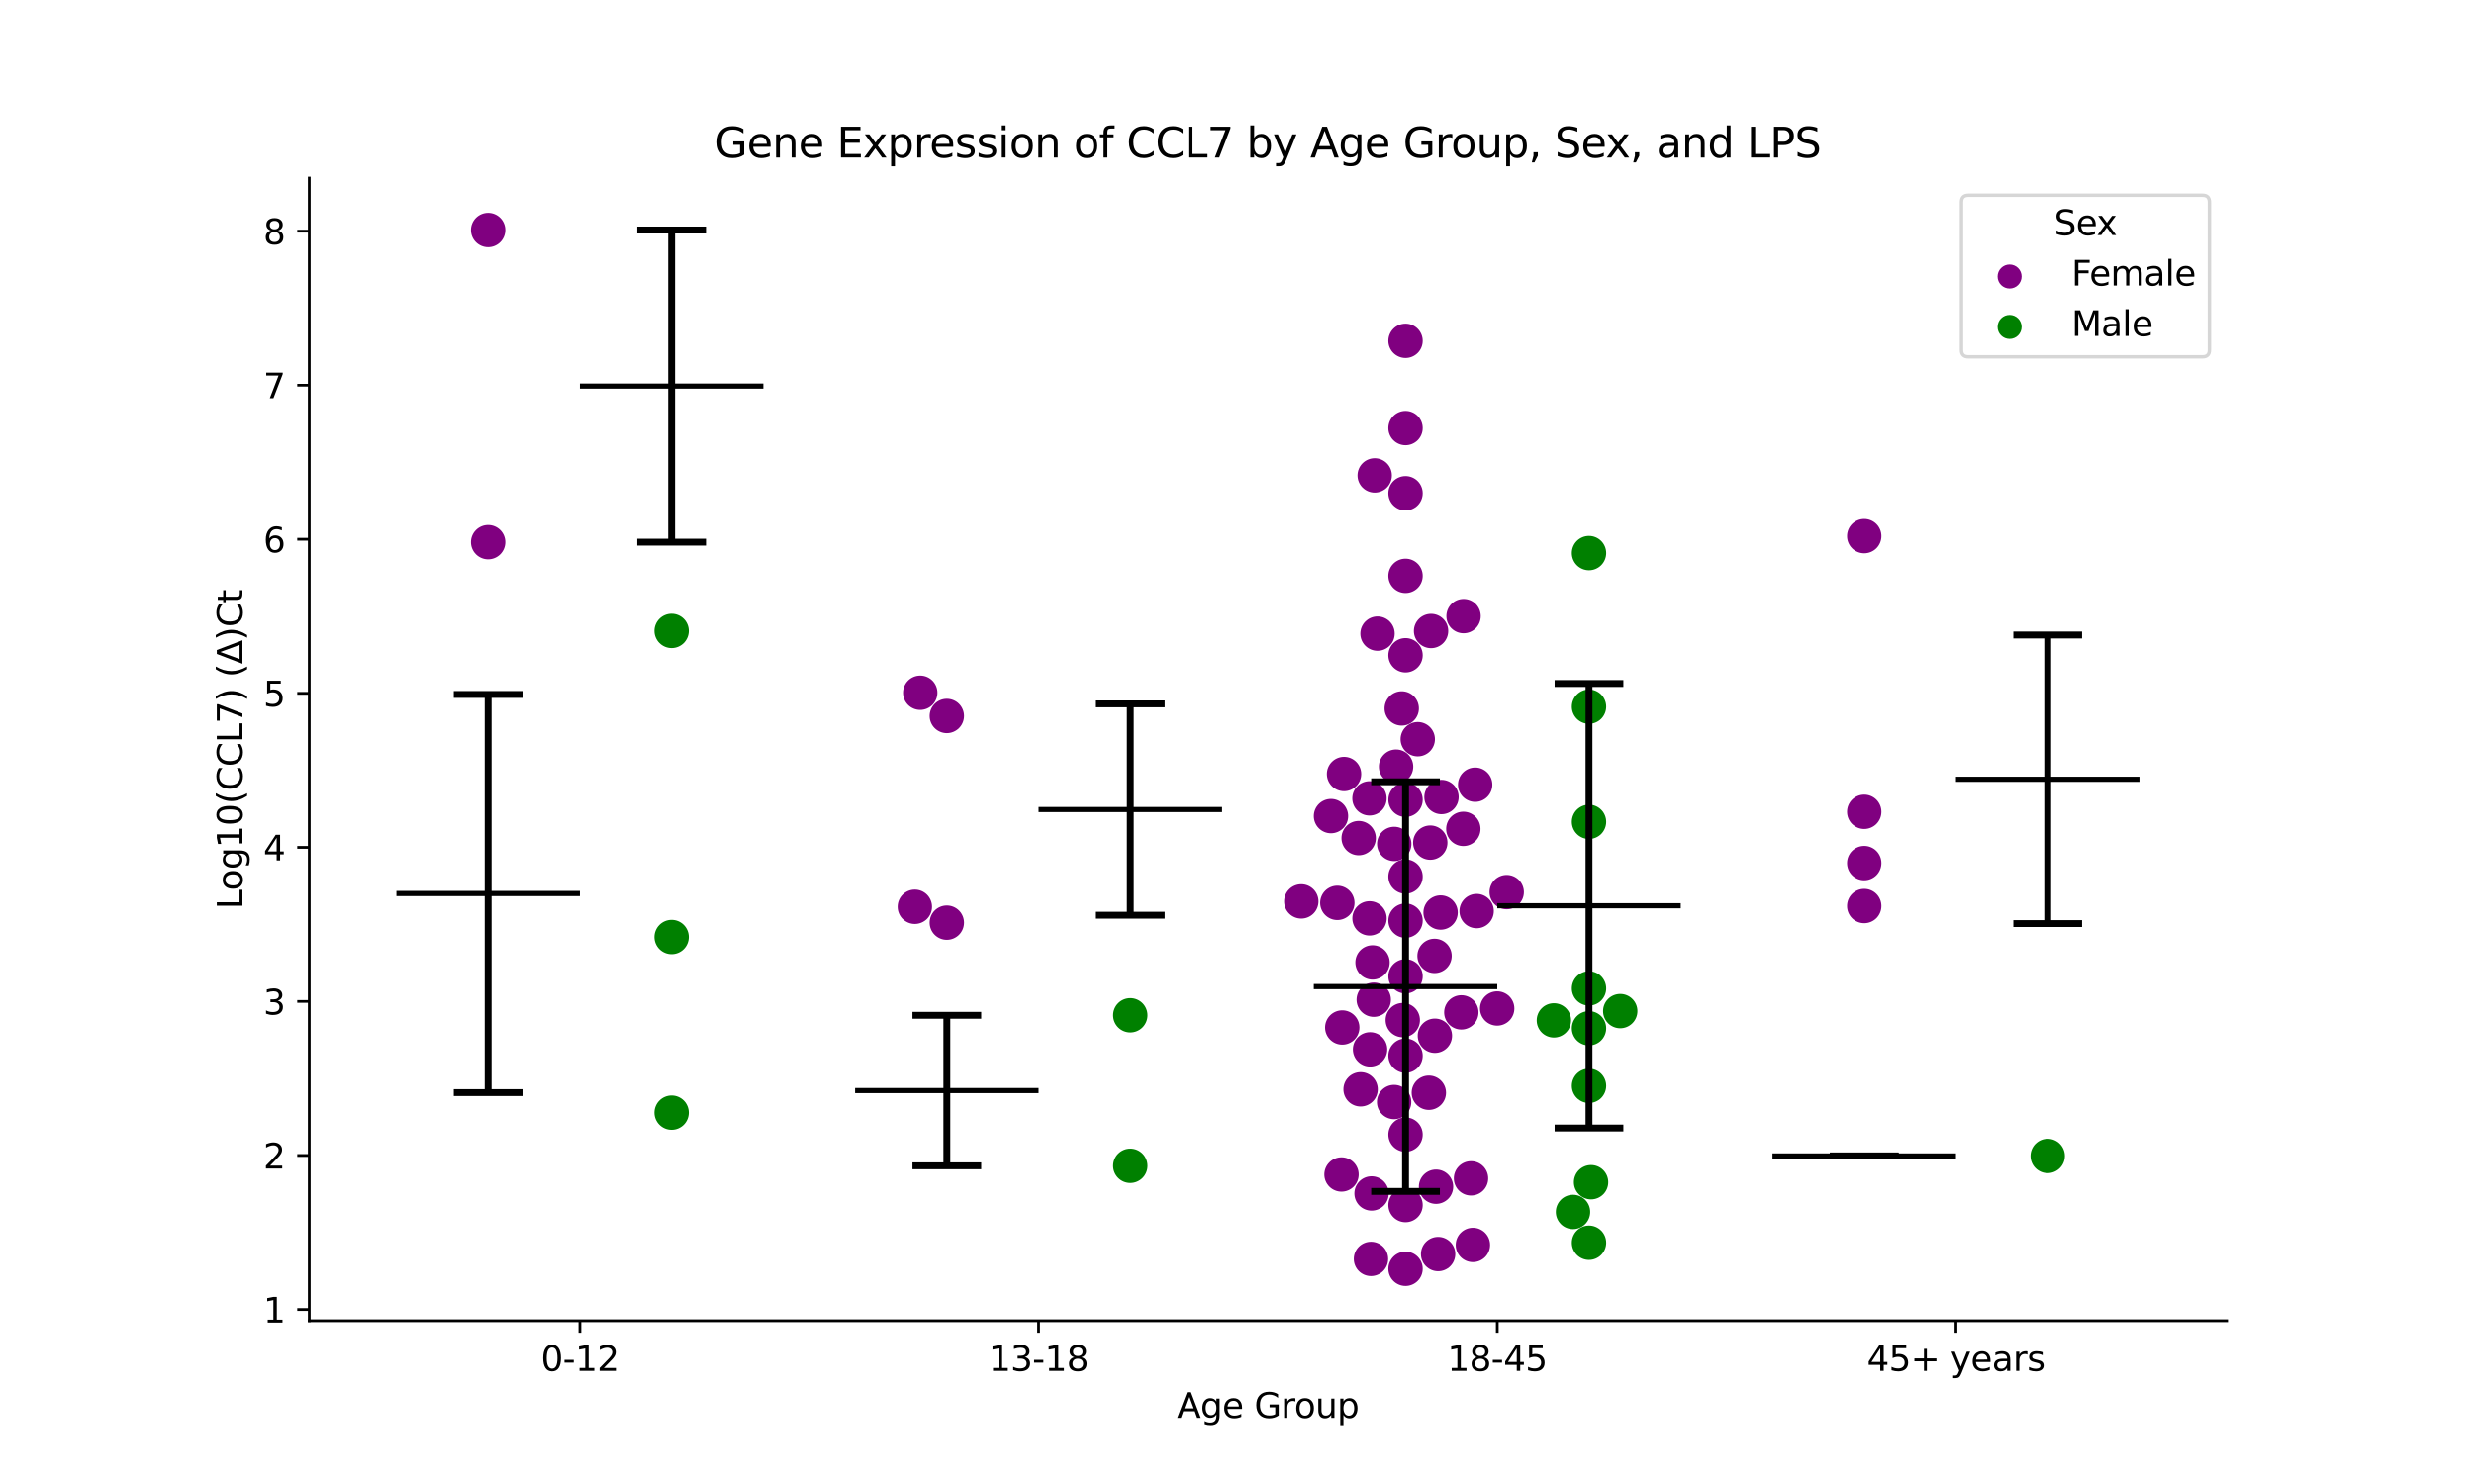 <?xml version="1.0" encoding="utf-8" standalone="no"?>
<!DOCTYPE svg PUBLIC "-//W3C//DTD SVG 1.1//EN"
  "http://www.w3.org/Graphics/SVG/1.1/DTD/svg11.dtd">
<svg xmlns:xlink="http://www.w3.org/1999/xlink" width="720pt" height="432pt" viewBox="0 0 720 432" xmlns="http://www.w3.org/2000/svg" version="1.1">
 <defs>
  <style type="text/css">*{stroke-linejoin: round; stroke-linecap: butt}</style>
 </defs>
 <g id="figure_1">
  <g id="patch_1">
   <path d="M 0 432 
L 720 432 
L 720 0 
L 0 0 
z
" style="fill: #ffffff"/>
  </g>
  <g id="axes_1">
   <g id="patch_2">
    <path d="M 90 384.48 
L 648 384.48 
L 648 51.84 
L 90 51.84 
z
" style="fill: #ffffff"/>
   </g>
   <g id="PathCollection_1">
    <defs>
     <path id="C0_0_487c16bcba" d="M 0 5 
C 1.326 5 2.598 4.473 3.536 3.536 
C 4.473 2.598 5 1.326 5 -0 
C 5 -1.326 4.473 -2.598 3.536 -3.536 
C 2.598 -4.473 1.326 -5 0 -5 
C -1.326 -5 -2.598 -4.473 -3.536 -3.536 
C -4.473 -2.598 -5 -1.326 -5 0 
C -5 1.326 -4.473 2.598 -3.536 3.536 
C -2.598 4.473 -1.326 5 0 5 
z
"/>
    </defs>
    <g clip-path="url(#pbea94d6abd)">
     <use xlink:href="#C0_0_487c16bcba" x="142.062" y="66.96" style="fill: #800080"/>
    </g>
    <g clip-path="url(#pbea94d6abd)">
     <use xlink:href="#C0_0_487c16bcba" x="142.062" y="157.825" style="fill: #800080"/>
    </g>
   </g>
   <g id="PathCollection_2">
    <defs>
     <path id="C1_0_1cd523f536" d="M 0 5 
C 1.326 5 2.598 4.473 3.536 3.536 
C 4.473 2.598 5 1.326 5 -0 
C 5 -1.326 4.473 -2.598 3.536 -3.536 
C 2.598 -4.473 1.326 -5 0 -5 
C -1.326 -5 -2.598 -4.473 -3.536 -3.536 
C -4.473 -2.598 -5 -1.326 -5 0 
C -5 1.326 -4.473 2.598 -3.536 3.536 
C -2.598 4.473 -1.326 5 0 5 
z
"/>
    </defs>
    <g clip-path="url(#pbea94d6abd)">
     <use xlink:href="#C1_0_1cd523f536" x="195.459" y="272.775" style="fill: #008000"/>
    </g>
    <g clip-path="url(#pbea94d6abd)">
     <use xlink:href="#C1_0_1cd523f536" x="195.459" y="183.661" style="fill: #008000"/>
    </g>
    <g clip-path="url(#pbea94d6abd)">
     <use xlink:href="#C1_0_1cd523f536" x="195.459" y="323.901" style="fill: #008000"/>
    </g>
   </g>
   <g id="PathCollection_3">
    <defs>
     <path id="C2_0_54f0e74705" d="M 0 5 
C 1.326 5 2.598 4.473 3.536 3.536 
C 4.473 2.598 5 1.326 5 -0 
C 5 -1.326 4.473 -2.598 3.536 -3.536 
C 2.598 -4.473 1.326 -5 0 -5 
C -1.326 -5 -2.598 -4.473 -3.536 -3.536 
C -4.473 -2.598 -5 -1.326 -5 0 
C -5 1.326 -4.473 2.598 -3.536 3.536 
C -2.598 4.473 -1.326 5 0 5 
z
"/>
    </defs>
    <g clip-path="url(#pbea94d6abd)">
     <use xlink:href="#C2_0_54f0e74705" x="275.555" y="208.421" style="fill: #800080"/>
    </g>
    <g clip-path="url(#pbea94d6abd)">
     <use xlink:href="#C2_0_54f0e74705" x="267.815" y="201.663" style="fill: #800080"/>
    </g>
    <g clip-path="url(#pbea94d6abd)">
     <use xlink:href="#C2_0_54f0e74705" x="266.245" y="263.969" style="fill: #800080"/>
    </g>
    <g clip-path="url(#pbea94d6abd)">
     <use xlink:href="#C2_0_54f0e74705" x="275.555" y="268.592" style="fill: #800080"/>
    </g>
   </g>
   <g id="PathCollection_4">
    <defs>
     <path id="C3_0_e5cd4252ea" d="M 0 5 
C 1.326 5 2.598 4.473 3.536 3.536 
C 4.473 2.598 5 1.326 5 -0 
C 5 -1.326 4.473 -2.598 3.536 -3.536 
C 2.598 -4.473 1.326 -5 0 -5 
C -1.326 -5 -2.598 -4.473 -3.536 -3.536 
C -4.473 -2.598 -5 -1.326 -5 0 
C -5 1.326 -4.473 2.598 -3.536 3.536 
C -2.598 4.473 -1.326 5 0 5 
z
"/>
    </defs>
    <g clip-path="url(#pbea94d6abd)">
     <use xlink:href="#C3_0_e5cd4252ea" x="328.952" y="295.558" style="fill: #008000"/>
    </g>
    <g clip-path="url(#pbea94d6abd)">
     <use xlink:href="#C3_0_e5cd4252ea" x="328.952" y="339.374" style="fill: #008000"/>
    </g>
   </g>
   <g id="PathCollection_5">
    <defs>
     <path id="C4_0_d7faec4a35" d="M 0 5 
C 1.326 5 2.598 4.473 3.536 3.536 
C 4.473 2.598 5 1.326 5 -0 
C 5 -1.326 4.473 -2.598 3.536 -3.536 
C 2.598 -4.473 1.326 -5 0 -5 
C -1.326 -5 -2.598 -4.473 -3.536 -3.536 
C -4.473 -2.598 -5 -1.326 -5 0 
C -5 1.326 -4.473 2.598 -3.536 3.536 
C -2.598 4.473 -1.326 5 0 5 
z
"/>
    </defs>
    <g clip-path="url(#pbea94d6abd)">
     <use xlink:href="#C4_0_d7faec4a35" x="419.514" y="232.02" style="fill: #800080"/>
    </g>
    <g clip-path="url(#pbea94d6abd)">
     <use xlink:href="#C4_0_d7faec4a35" x="409.048" y="232.824" style="fill: #800080"/>
    </g>
    <g clip-path="url(#pbea94d6abd)">
     <use xlink:href="#C4_0_d7faec4a35" x="409.048" y="143.592" style="fill: #800080"/>
    </g>
    <g clip-path="url(#pbea94d6abd)">
     <use xlink:href="#C4_0_d7faec4a35" x="398.557" y="232.41" style="fill: #800080"/>
    </g>
    <g clip-path="url(#pbea94d6abd)">
     <use xlink:href="#C4_0_d7faec4a35" x="405.757" y="245.678" style="fill: #800080"/>
    </g>
    <g clip-path="url(#pbea94d6abd)">
     <use xlink:href="#C4_0_d7faec4a35" x="405.724" y="320.809" style="fill: #800080"/>
    </g>
    <g clip-path="url(#pbea94d6abd)">
     <use xlink:href="#C4_0_d7faec4a35" x="417.493" y="278.27" style="fill: #800080"/>
    </g>
    <g clip-path="url(#pbea94d6abd)">
     <use xlink:href="#C4_0_d7faec4a35" x="435.721" y="293.58" style="fill: #800080"/>
    </g>
    <g clip-path="url(#pbea94d6abd)">
     <use xlink:href="#C4_0_d7faec4a35" x="409.048" y="124.615" style="fill: #800080"/>
    </g>
    <g clip-path="url(#pbea94d6abd)">
     <use xlink:href="#C4_0_d7faec4a35" x="398.728" y="305.482" style="fill: #800080"/>
    </g>
    <g clip-path="url(#pbea94d6abd)">
     <use xlink:href="#C4_0_d7faec4a35" x="415.833" y="318.105" style="fill: #800080"/>
    </g>
    <g clip-path="url(#pbea94d6abd)">
     <use xlink:href="#C4_0_d7faec4a35" x="416.249" y="245.296" style="fill: #800080"/>
    </g>
    <g clip-path="url(#pbea94d6abd)">
     <use xlink:href="#C4_0_d7faec4a35" x="425.288" y="294.712" style="fill: #800080"/>
    </g>
    <g clip-path="url(#pbea94d6abd)">
     <use xlink:href="#C4_0_d7faec4a35" x="416.478" y="183.687" style="fill: #800080"/>
    </g>
    <g clip-path="url(#pbea94d6abd)">
     <use xlink:href="#C4_0_d7faec4a35" x="417.593" y="301.515" style="fill: #800080"/>
    </g>
    <g clip-path="url(#pbea94d6abd)">
     <use xlink:href="#C4_0_d7faec4a35" x="395.969" y="317.111" style="fill: #800080"/>
    </g>
    <g clip-path="url(#pbea94d6abd)">
     <use xlink:href="#C4_0_d7faec4a35" x="398.571" y="267.343" style="fill: #800080"/>
    </g>
    <g clip-path="url(#pbea94d6abd)">
     <use xlink:href="#C4_0_d7faec4a35" x="409.048" y="99.217" style="fill: #800080"/>
    </g>
    <g clip-path="url(#pbea94d6abd)">
     <use xlink:href="#C4_0_d7faec4a35" x="417.925" y="345.46" style="fill: #800080"/>
    </g>
    <g clip-path="url(#pbea94d6abd)">
     <use xlink:href="#C4_0_d7faec4a35" x="438.494" y="259.696" style="fill: #800080"/>
    </g>
    <g clip-path="url(#pbea94d6abd)">
     <use xlink:href="#C4_0_d7faec4a35" x="407.938" y="206.225" style="fill: #800080"/>
    </g>
    <g clip-path="url(#pbea94d6abd)">
     <use xlink:href="#C4_0_d7faec4a35" x="428.656" y="362.416" style="fill: #800080"/>
    </g>
    <g clip-path="url(#pbea94d6abd)">
     <use xlink:href="#C4_0_d7faec4a35" x="418.532" y="365.069" style="fill: #800080"/>
    </g>
    <g clip-path="url(#pbea94d6abd)">
     <use xlink:href="#C4_0_d7faec4a35" x="389.201" y="262.83" style="fill: #800080"/>
    </g>
    <g clip-path="url(#pbea94d6abd)">
     <use xlink:href="#C4_0_d7faec4a35" x="429.743" y="265.222" style="fill: #800080"/>
    </g>
    <g clip-path="url(#pbea94d6abd)">
     <use xlink:href="#C4_0_d7faec4a35" x="409.048" y="330.295" style="fill: #800080"/>
    </g>
    <g clip-path="url(#pbea94d6abd)">
     <use xlink:href="#C4_0_d7faec4a35" x="409.048" y="190.752" style="fill: #800080"/>
    </g>
    <g clip-path="url(#pbea94d6abd)">
     <use xlink:href="#C4_0_d7faec4a35" x="419.252" y="265.647" style="fill: #800080"/>
    </g>
    <g clip-path="url(#pbea94d6abd)">
     <use xlink:href="#C4_0_d7faec4a35" x="409.048" y="268.003" style="fill: #800080"/>
    </g>
    <g clip-path="url(#pbea94d6abd)">
     <use xlink:href="#C4_0_d7faec4a35" x="387.351" y="237.572" style="fill: #800080"/>
    </g>
    <g clip-path="url(#pbea94d6abd)">
     <use xlink:href="#C4_0_d7faec4a35" x="428.11" y="343.03" style="fill: #800080"/>
    </g>
    <g clip-path="url(#pbea94d6abd)">
     <use xlink:href="#C4_0_d7faec4a35" x="409.048" y="369.36" style="fill: #800080"/>
    </g>
    <g clip-path="url(#pbea94d6abd)">
     <use xlink:href="#C4_0_d7faec4a35" x="390.414" y="341.899" style="fill: #800080"/>
    </g>
    <g clip-path="url(#pbea94d6abd)">
     <use xlink:href="#C4_0_d7faec4a35" x="400.074" y="138.4" style="fill: #800080"/>
    </g>
    <g clip-path="url(#pbea94d6abd)">
     <use xlink:href="#C4_0_d7faec4a35" x="409.048" y="167.633" style="fill: #800080"/>
    </g>
    <g clip-path="url(#pbea94d6abd)">
     <use xlink:href="#C4_0_d7faec4a35" x="429.315" y="228.432" style="fill: #800080"/>
    </g>
    <g clip-path="url(#pbea94d6abd)">
     <use xlink:href="#C4_0_d7faec4a35" x="399.797" y="291.022" style="fill: #800080"/>
    </g>
    <g clip-path="url(#pbea94d6abd)">
     <use xlink:href="#C4_0_d7faec4a35" x="399.163" y="347.428" style="fill: #800080"/>
    </g>
    <g clip-path="url(#pbea94d6abd)">
     <use xlink:href="#C4_0_d7faec4a35" x="409.048" y="255.174" style="fill: #800080"/>
    </g>
    <g clip-path="url(#pbea94d6abd)">
     <use xlink:href="#C4_0_d7faec4a35" x="399.445" y="280.168" style="fill: #800080"/>
    </g>
    <g clip-path="url(#pbea94d6abd)">
     <use xlink:href="#C4_0_d7faec4a35" x="409.048" y="307.327" style="fill: #800080"/>
    </g>
    <g clip-path="url(#pbea94d6abd)">
     <use xlink:href="#C4_0_d7faec4a35" x="406.292" y="223.175" style="fill: #800080"/>
    </g>
    <g clip-path="url(#pbea94d6abd)">
     <use xlink:href="#C4_0_d7faec4a35" x="400.896" y="184.45" style="fill: #800080"/>
    </g>
    <g clip-path="url(#pbea94d6abd)">
     <use xlink:href="#C4_0_d7faec4a35" x="425.94" y="179.35" style="fill: #800080"/>
    </g>
    <g clip-path="url(#pbea94d6abd)">
     <use xlink:href="#C4_0_d7faec4a35" x="395.408" y="243.983" style="fill: #800080"/>
    </g>
    <g clip-path="url(#pbea94d6abd)">
     <use xlink:href="#C4_0_d7faec4a35" x="398.993" y="366.48" style="fill: #800080"/>
    </g>
    <g clip-path="url(#pbea94d6abd)">
     <use xlink:href="#C4_0_d7faec4a35" x="409.048" y="284.212" style="fill: #800080"/>
    </g>
    <g clip-path="url(#pbea94d6abd)">
     <use xlink:href="#C4_0_d7faec4a35" x="408.243" y="296.963" style="fill: #800080"/>
    </g>
    <g clip-path="url(#pbea94d6abd)">
     <use xlink:href="#C4_0_d7faec4a35" x="409.048" y="350.801" style="fill: #800080"/>
    </g>
    <g clip-path="url(#pbea94d6abd)">
     <use xlink:href="#C4_0_d7faec4a35" x="425.871" y="241.292" style="fill: #800080"/>
    </g>
    <g clip-path="url(#pbea94d6abd)">
     <use xlink:href="#C4_0_d7faec4a35" x="378.71" y="262.407" style="fill: #800080"/>
    </g>
    <g clip-path="url(#pbea94d6abd)">
     <use xlink:href="#C4_0_d7faec4a35" x="390.631" y="299.116" style="fill: #800080"/>
    </g>
    <g clip-path="url(#pbea94d6abd)">
     <use xlink:href="#C4_0_d7faec4a35" x="391.152" y="225.32" style="fill: #800080"/>
    </g>
    <g clip-path="url(#pbea94d6abd)">
     <use xlink:href="#C4_0_d7faec4a35" x="412.604" y="215.183" style="fill: #800080"/>
    </g>
   </g>
   <g id="PathCollection_6">
    <defs>
     <path id="C5_0_5a4cf38d4d" d="M 0 5 
C 1.326 5 2.598 4.473 3.536 3.536 
C 4.473 2.598 5 1.326 5 -0 
C 5 -1.326 4.473 -2.598 3.536 -3.536 
C 2.598 -4.473 1.326 -5 0 -5 
C -1.326 -5 -2.598 -4.473 -3.536 -3.536 
C -4.473 -2.598 -5 -1.326 -5 0 
C -5 1.326 -4.473 2.598 -3.536 3.536 
C -2.598 4.473 -1.326 5 0 5 
z
"/>
    </defs>
    <g clip-path="url(#pbea94d6abd)">
     <use xlink:href="#C5_0_5a4cf38d4d" x="462.445" y="299.344" style="fill: #008000"/>
    </g>
    <g clip-path="url(#pbea94d6abd)">
     <use xlink:href="#C5_0_5a4cf38d4d" x="462.445" y="239.242" style="fill: #008000"/>
    </g>
    <g clip-path="url(#pbea94d6abd)">
     <use xlink:href="#C5_0_5a4cf38d4d" x="471.536" y="294.339" style="fill: #008000"/>
    </g>
    <g clip-path="url(#pbea94d6abd)">
     <use xlink:href="#C5_0_5a4cf38d4d" x="452.227" y="297.042" style="fill: #008000"/>
    </g>
    <g clip-path="url(#pbea94d6abd)">
     <use xlink:href="#C5_0_5a4cf38d4d" x="463.046" y="344.149" style="fill: #008000"/>
    </g>
    <g clip-path="url(#pbea94d6abd)">
     <use xlink:href="#C5_0_5a4cf38d4d" x="462.445" y="287.729" style="fill: #008000"/>
    </g>
    <g clip-path="url(#pbea94d6abd)">
     <use xlink:href="#C5_0_5a4cf38d4d" x="457.795" y="352.809" style="fill: #008000"/>
    </g>
    <g clip-path="url(#pbea94d6abd)">
     <use xlink:href="#C5_0_5a4cf38d4d" x="462.445" y="161.005" style="fill: #008000"/>
    </g>
    <g clip-path="url(#pbea94d6abd)">
     <use xlink:href="#C5_0_5a4cf38d4d" x="462.445" y="205.712" style="fill: #008000"/>
    </g>
    <g clip-path="url(#pbea94d6abd)">
     <use xlink:href="#C5_0_5a4cf38d4d" x="462.445" y="316.094" style="fill: #008000"/>
    </g>
    <g clip-path="url(#pbea94d6abd)">
     <use xlink:href="#C5_0_5a4cf38d4d" x="462.445" y="361.775" style="fill: #008000"/>
    </g>
   </g>
   <g id="PathCollection_7">
    <defs>
     <path id="C6_0_271aa5f600" d="M 0 5 
C 1.326 5 2.598 4.473 3.536 3.536 
C 4.473 2.598 5 1.326 5 -0 
C 5 -1.326 4.473 -2.598 3.536 -3.536 
C 2.598 -4.473 1.326 -5 0 -5 
C -1.326 -5 -2.598 -4.473 -3.536 -3.536 
C -4.473 -2.598 -5 -1.326 -5 0 
C -5 1.326 -4.473 2.598 -3.536 3.536 
C -2.598 4.473 -1.326 5 0 5 
z
"/>
    </defs>
    <g clip-path="url(#pbea94d6abd)">
     <use xlink:href="#C6_0_271aa5f600" x="542.541" y="156.069" style="fill: #800080"/>
    </g>
    <g clip-path="url(#pbea94d6abd)">
     <use xlink:href="#C6_0_271aa5f600" x="542.541" y="236.322" style="fill: #800080"/>
    </g>
    <g clip-path="url(#pbea94d6abd)">
     <use xlink:href="#C6_0_271aa5f600" x="542.541" y="251.256" style="fill: #800080"/>
    </g>
    <g clip-path="url(#pbea94d6abd)">
     <use xlink:href="#C6_0_271aa5f600" x="542.541" y="263.752" style="fill: #800080"/>
    </g>
   </g>
   <g id="PathCollection_8">
    <defs>
     <path id="m79edb4d162" d="M 0 5 
C 1.326 5 2.598 4.473 3.536 3.536 
C 4.473 2.598 5 1.326 5 0 
C 5 -1.326 4.473 -2.598 3.536 -3.536 
C 2.598 -4.473 1.326 -5 0 -5 
C -1.326 -5 -2.598 -4.473 -3.536 -3.536 
C -4.473 -2.598 -5 -1.326 -5 0 
C -5 1.326 -4.473 2.598 -3.536 3.536 
C -2.598 4.473 -1.326 5 0 5 
z
"/>
    </defs>
    <g clip-path="url(#pbea94d6abd)">
     <use xlink:href="#m79edb4d162" x="595.938" y="336.51" style="fill: #008000"/>
    </g>
   </g>
   <g id="PathCollection_9"/>
   <g id="PathCollection_10"/>
   <g id="matplotlib.axis_1">
    <g id="xtick_1">
     <g id="line2d_1">
      <defs>
       <path id="mbc18e26064" d="M 0 0 
L 0 3.5 
" style="stroke: #000000; stroke-width: 0.8"/>
      </defs>
      <g>
       <use xlink:href="#mbc18e26064" x="168.761" y="384.48" style="stroke: #000000; stroke-width: 0.8"/>
      </g>
     </g>
     <g id="text_1">
      <!-- 0-12 -->
      <g transform="translate(157.413 399.078) scale(0.1 -0.1)">
       <defs>
        <path id="DejaVuSans-30" d="M 2034 4250 
Q 1547 4250 1301 3770 
Q 1056 3291 1056 2328 
Q 1056 1369 1301 889 
Q 1547 409 2034 409 
Q 2525 409 2770 889 
Q 3016 1369 3016 2328 
Q 3016 3291 2770 3770 
Q 2525 4250 2034 4250 
z
M 2034 4750 
Q 2819 4750 3233 4129 
Q 3647 3509 3647 2328 
Q 3647 1150 3233 529 
Q 2819 -91 2034 -91 
Q 1250 -91 836 529 
Q 422 1150 422 2328 
Q 422 3509 836 4129 
Q 1250 4750 2034 4750 
z
" transform="scale(0.016)"/>
        <path id="DejaVuSans-2d" d="M 313 2009 
L 1997 2009 
L 1997 1497 
L 313 1497 
L 313 2009 
z
" transform="scale(0.016)"/>
        <path id="DejaVuSans-31" d="M 794 531 
L 1825 531 
L 1825 4091 
L 703 3866 
L 703 4441 
L 1819 4666 
L 2450 4666 
L 2450 531 
L 3481 531 
L 3481 0 
L 794 0 
L 794 531 
z
" transform="scale(0.016)"/>
        <path id="DejaVuSans-32" d="M 1228 531 
L 3431 531 
L 3431 0 
L 469 0 
L 469 531 
Q 828 903 1448 1529 
Q 2069 2156 2228 2338 
Q 2531 2678 2651 2914 
Q 2772 3150 2772 3378 
Q 2772 3750 2511 3984 
Q 2250 4219 1831 4219 
Q 1534 4219 1204 4116 
Q 875 4013 500 3803 
L 500 4441 
Q 881 4594 1212 4672 
Q 1544 4750 1819 4750 
Q 2544 4750 2975 4387 
Q 3406 4025 3406 3419 
Q 3406 3131 3298 2873 
Q 3191 2616 2906 2266 
Q 2828 2175 2409 1742 
Q 1991 1309 1228 531 
z
" transform="scale(0.016)"/>
       </defs>
       <use xlink:href="#DejaVuSans-30"/>
       <use xlink:href="#DejaVuSans-2d" x="63.623"/>
       <use xlink:href="#DejaVuSans-31" x="99.707"/>
       <use xlink:href="#DejaVuSans-32" x="163.33"/>
      </g>
     </g>
    </g>
    <g id="xtick_2">
     <g id="line2d_2">
      <g>
       <use xlink:href="#mbc18e26064" x="302.254" y="384.48" style="stroke: #000000; stroke-width: 0.8"/>
      </g>
     </g>
     <g id="text_2">
      <!-- 13-18 -->
      <g transform="translate(287.725 399.078) scale(0.1 -0.1)">
       <defs>
        <path id="DejaVuSans-33" d="M 2597 2516 
Q 3050 2419 3304 2112 
Q 3559 1806 3559 1356 
Q 3559 666 3084 287 
Q 2609 -91 1734 -91 
Q 1441 -91 1130 -33 
Q 819 25 488 141 
L 488 750 
Q 750 597 1062 519 
Q 1375 441 1716 441 
Q 2309 441 2620 675 
Q 2931 909 2931 1356 
Q 2931 1769 2642 2001 
Q 2353 2234 1838 2234 
L 1294 2234 
L 1294 2753 
L 1863 2753 
Q 2328 2753 2575 2939 
Q 2822 3125 2822 3475 
Q 2822 3834 2567 4026 
Q 2313 4219 1838 4219 
Q 1578 4219 1281 4162 
Q 984 4106 628 3988 
L 628 4550 
Q 988 4650 1302 4700 
Q 1616 4750 1894 4750 
Q 2613 4750 3031 4423 
Q 3450 4097 3450 3541 
Q 3450 3153 3228 2886 
Q 3006 2619 2597 2516 
z
" transform="scale(0.016)"/>
        <path id="DejaVuSans-38" d="M 2034 2216 
Q 1584 2216 1326 1975 
Q 1069 1734 1069 1313 
Q 1069 891 1326 650 
Q 1584 409 2034 409 
Q 2484 409 2743 651 
Q 3003 894 3003 1313 
Q 3003 1734 2745 1975 
Q 2488 2216 2034 2216 
z
M 1403 2484 
Q 997 2584 770 2862 
Q 544 3141 544 3541 
Q 544 4100 942 4425 
Q 1341 4750 2034 4750 
Q 2731 4750 3128 4425 
Q 3525 4100 3525 3541 
Q 3525 3141 3298 2862 
Q 3072 2584 2669 2484 
Q 3125 2378 3379 2068 
Q 3634 1759 3634 1313 
Q 3634 634 3220 271 
Q 2806 -91 2034 -91 
Q 1263 -91 848 271 
Q 434 634 434 1313 
Q 434 1759 690 2068 
Q 947 2378 1403 2484 
z
M 1172 3481 
Q 1172 3119 1398 2916 
Q 1625 2713 2034 2713 
Q 2441 2713 2670 2916 
Q 2900 3119 2900 3481 
Q 2900 3844 2670 4047 
Q 2441 4250 2034 4250 
Q 1625 4250 1398 4047 
Q 1172 3844 1172 3481 
z
" transform="scale(0.016)"/>
       </defs>
       <use xlink:href="#DejaVuSans-31"/>
       <use xlink:href="#DejaVuSans-33" x="63.623"/>
       <use xlink:href="#DejaVuSans-2d" x="127.246"/>
       <use xlink:href="#DejaVuSans-31" x="163.33"/>
       <use xlink:href="#DejaVuSans-38" x="226.953"/>
      </g>
     </g>
    </g>
    <g id="xtick_3">
     <g id="line2d_3">
      <g>
       <use xlink:href="#mbc18e26064" x="435.746" y="384.48" style="stroke: #000000; stroke-width: 0.8"/>
      </g>
     </g>
     <g id="text_3">
      <!-- 18-45 -->
      <g transform="translate(421.218 399.078) scale(0.1 -0.1)">
       <defs>
        <path id="DejaVuSans-34" d="M 2419 4116 
L 825 1625 
L 2419 1625 
L 2419 4116 
z
M 2253 4666 
L 3047 4666 
L 3047 1625 
L 3713 1625 
L 3713 1100 
L 3047 1100 
L 3047 0 
L 2419 0 
L 2419 1100 
L 313 1100 
L 313 1709 
L 2253 4666 
z
" transform="scale(0.016)"/>
        <path id="DejaVuSans-35" d="M 691 4666 
L 3169 4666 
L 3169 4134 
L 1269 4134 
L 1269 2991 
Q 1406 3038 1543 3061 
Q 1681 3084 1819 3084 
Q 2600 3084 3056 2656 
Q 3513 2228 3513 1497 
Q 3513 744 3044 326 
Q 2575 -91 1722 -91 
Q 1428 -91 1123 -41 
Q 819 9 494 109 
L 494 744 
Q 775 591 1075 516 
Q 1375 441 1709 441 
Q 2250 441 2565 725 
Q 2881 1009 2881 1497 
Q 2881 1984 2565 2268 
Q 2250 2553 1709 2553 
Q 1456 2553 1204 2497 
Q 953 2441 691 2322 
L 691 4666 
z
" transform="scale(0.016)"/>
       </defs>
       <use xlink:href="#DejaVuSans-31"/>
       <use xlink:href="#DejaVuSans-38" x="63.623"/>
       <use xlink:href="#DejaVuSans-2d" x="127.246"/>
       <use xlink:href="#DejaVuSans-34" x="163.33"/>
       <use xlink:href="#DejaVuSans-35" x="226.953"/>
      </g>
     </g>
    </g>
    <g id="xtick_4">
     <g id="line2d_4">
      <g>
       <use xlink:href="#mbc18e26064" x="569.239" y="384.48" style="stroke: #000000; stroke-width: 0.8"/>
      </g>
     </g>
     <g id="text_4">
      <!-- 45+ years -->
      <g transform="translate(543.338 399.078) scale(0.1 -0.1)">
       <defs>
        <path id="DejaVuSans-2b" d="M 2944 4013 
L 2944 2272 
L 4684 2272 
L 4684 1741 
L 2944 1741 
L 2944 0 
L 2419 0 
L 2419 1741 
L 678 1741 
L 678 2272 
L 2419 2272 
L 2419 4013 
L 2944 4013 
z
" transform="scale(0.016)"/>
        <path id="DejaVuSans-20" transform="scale(0.016)"/>
        <path id="DejaVuSans-79" d="M 2059 -325 
Q 1816 -950 1584 -1140 
Q 1353 -1331 966 -1331 
L 506 -1331 
L 506 -850 
L 844 -850 
Q 1081 -850 1212 -737 
Q 1344 -625 1503 -206 
L 1606 56 
L 191 3500 
L 800 3500 
L 1894 763 
L 2988 3500 
L 3597 3500 
L 2059 -325 
z
" transform="scale(0.016)"/>
        <path id="DejaVuSans-65" d="M 3597 1894 
L 3597 1613 
L 953 1613 
Q 991 1019 1311 708 
Q 1631 397 2203 397 
Q 2534 397 2845 478 
Q 3156 559 3463 722 
L 3463 178 
Q 3153 47 2828 -22 
Q 2503 -91 2169 -91 
Q 1331 -91 842 396 
Q 353 884 353 1716 
Q 353 2575 817 3079 
Q 1281 3584 2069 3584 
Q 2775 3584 3186 3129 
Q 3597 2675 3597 1894 
z
M 3022 2063 
Q 3016 2534 2758 2815 
Q 2500 3097 2075 3097 
Q 1594 3097 1305 2825 
Q 1016 2553 972 2059 
L 3022 2063 
z
" transform="scale(0.016)"/>
        <path id="DejaVuSans-61" d="M 2194 1759 
Q 1497 1759 1228 1600 
Q 959 1441 959 1056 
Q 959 750 1161 570 
Q 1363 391 1709 391 
Q 2188 391 2477 730 
Q 2766 1069 2766 1631 
L 2766 1759 
L 2194 1759 
z
M 3341 1997 
L 3341 0 
L 2766 0 
L 2766 531 
Q 2569 213 2275 61 
Q 1981 -91 1556 -91 
Q 1019 -91 701 211 
Q 384 513 384 1019 
Q 384 1609 779 1909 
Q 1175 2209 1959 2209 
L 2766 2209 
L 2766 2266 
Q 2766 2663 2505 2880 
Q 2244 3097 1772 3097 
Q 1472 3097 1187 3025 
Q 903 2953 641 2809 
L 641 3341 
Q 956 3463 1253 3523 
Q 1550 3584 1831 3584 
Q 2591 3584 2966 3190 
Q 3341 2797 3341 1997 
z
" transform="scale(0.016)"/>
        <path id="DejaVuSans-72" d="M 2631 2963 
Q 2534 3019 2420 3045 
Q 2306 3072 2169 3072 
Q 1681 3072 1420 2755 
Q 1159 2438 1159 1844 
L 1159 0 
L 581 0 
L 581 3500 
L 1159 3500 
L 1159 2956 
Q 1341 3275 1631 3429 
Q 1922 3584 2338 3584 
Q 2397 3584 2469 3576 
Q 2541 3569 2628 3553 
L 2631 2963 
z
" transform="scale(0.016)"/>
        <path id="DejaVuSans-73" d="M 2834 3397 
L 2834 2853 
Q 2591 2978 2328 3040 
Q 2066 3103 1784 3103 
Q 1356 3103 1142 2972 
Q 928 2841 928 2578 
Q 928 2378 1081 2264 
Q 1234 2150 1697 2047 
L 1894 2003 
Q 2506 1872 2764 1633 
Q 3022 1394 3022 966 
Q 3022 478 2636 193 
Q 2250 -91 1575 -91 
Q 1294 -91 989 -36 
Q 684 19 347 128 
L 347 722 
Q 666 556 975 473 
Q 1284 391 1588 391 
Q 1994 391 2212 530 
Q 2431 669 2431 922 
Q 2431 1156 2273 1281 
Q 2116 1406 1581 1522 
L 1381 1569 
Q 847 1681 609 1914 
Q 372 2147 372 2553 
Q 372 3047 722 3315 
Q 1072 3584 1716 3584 
Q 2034 3584 2315 3537 
Q 2597 3491 2834 3397 
z
" transform="scale(0.016)"/>
       </defs>
       <use xlink:href="#DejaVuSans-34"/>
       <use xlink:href="#DejaVuSans-35" x="63.623"/>
       <use xlink:href="#DejaVuSans-2b" x="127.246"/>
       <use xlink:href="#DejaVuSans-20" x="211.035"/>
       <use xlink:href="#DejaVuSans-79" x="242.822"/>
       <use xlink:href="#DejaVuSans-65" x="302.002"/>
       <use xlink:href="#DejaVuSans-61" x="363.525"/>
       <use xlink:href="#DejaVuSans-72" x="424.805"/>
       <use xlink:href="#DejaVuSans-73" x="465.918"/>
      </g>
     </g>
    </g>
    <g id="text_5">
     <!-- Age Group -->
     <g transform="translate(342.52 412.757) scale(0.1 -0.1)">
      <defs>
       <path id="DejaVuSans-41" d="M 2188 4044 
L 1331 1722 
L 3047 1722 
L 2188 4044 
z
M 1831 4666 
L 2547 4666 
L 4325 0 
L 3669 0 
L 3244 1197 
L 1141 1197 
L 716 0 
L 50 0 
L 1831 4666 
z
" transform="scale(0.016)"/>
       <path id="DejaVuSans-67" d="M 2906 1791 
Q 2906 2416 2648 2759 
Q 2391 3103 1925 3103 
Q 1463 3103 1205 2759 
Q 947 2416 947 1791 
Q 947 1169 1205 825 
Q 1463 481 1925 481 
Q 2391 481 2648 825 
Q 2906 1169 2906 1791 
z
M 3481 434 
Q 3481 -459 3084 -895 
Q 2688 -1331 1869 -1331 
Q 1566 -1331 1297 -1286 
Q 1028 -1241 775 -1147 
L 775 -588 
Q 1028 -725 1275 -790 
Q 1522 -856 1778 -856 
Q 2344 -856 2625 -561 
Q 2906 -266 2906 331 
L 2906 616 
Q 2728 306 2450 153 
Q 2172 0 1784 0 
Q 1141 0 747 490 
Q 353 981 353 1791 
Q 353 2603 747 3093 
Q 1141 3584 1784 3584 
Q 2172 3584 2450 3431 
Q 2728 3278 2906 2969 
L 2906 3500 
L 3481 3500 
L 3481 434 
z
" transform="scale(0.016)"/>
       <path id="DejaVuSans-47" d="M 3809 666 
L 3809 1919 
L 2778 1919 
L 2778 2438 
L 4434 2438 
L 4434 434 
Q 4069 175 3628 42 
Q 3188 -91 2688 -91 
Q 1594 -91 976 548 
Q 359 1188 359 2328 
Q 359 3472 976 4111 
Q 1594 4750 2688 4750 
Q 3144 4750 3555 4637 
Q 3966 4525 4313 4306 
L 4313 3634 
Q 3963 3931 3569 4081 
Q 3175 4231 2741 4231 
Q 1884 4231 1454 3753 
Q 1025 3275 1025 2328 
Q 1025 1384 1454 906 
Q 1884 428 2741 428 
Q 3075 428 3337 486 
Q 3600 544 3809 666 
z
" transform="scale(0.016)"/>
       <path id="DejaVuSans-6f" d="M 1959 3097 
Q 1497 3097 1228 2736 
Q 959 2375 959 1747 
Q 959 1119 1226 758 
Q 1494 397 1959 397 
Q 2419 397 2687 759 
Q 2956 1122 2956 1747 
Q 2956 2369 2687 2733 
Q 2419 3097 1959 3097 
z
M 1959 3584 
Q 2709 3584 3137 3096 
Q 3566 2609 3566 1747 
Q 3566 888 3137 398 
Q 2709 -91 1959 -91 
Q 1206 -91 779 398 
Q 353 888 353 1747 
Q 353 2609 779 3096 
Q 1206 3584 1959 3584 
z
" transform="scale(0.016)"/>
       <path id="DejaVuSans-75" d="M 544 1381 
L 544 3500 
L 1119 3500 
L 1119 1403 
Q 1119 906 1312 657 
Q 1506 409 1894 409 
Q 2359 409 2629 706 
Q 2900 1003 2900 1516 
L 2900 3500 
L 3475 3500 
L 3475 0 
L 2900 0 
L 2900 538 
Q 2691 219 2414 64 
Q 2138 -91 1772 -91 
Q 1169 -91 856 284 
Q 544 659 544 1381 
z
M 1991 3584 
L 1991 3584 
z
" transform="scale(0.016)"/>
       <path id="DejaVuSans-70" d="M 1159 525 
L 1159 -1331 
L 581 -1331 
L 581 3500 
L 1159 3500 
L 1159 2969 
Q 1341 3281 1617 3432 
Q 1894 3584 2278 3584 
Q 2916 3584 3314 3078 
Q 3713 2572 3713 1747 
Q 3713 922 3314 415 
Q 2916 -91 2278 -91 
Q 1894 -91 1617 61 
Q 1341 213 1159 525 
z
M 3116 1747 
Q 3116 2381 2855 2742 
Q 2594 3103 2138 3103 
Q 1681 3103 1420 2742 
Q 1159 2381 1159 1747 
Q 1159 1113 1420 752 
Q 1681 391 2138 391 
Q 2594 391 2855 752 
Q 3116 1113 3116 1747 
z
" transform="scale(0.016)"/>
      </defs>
      <use xlink:href="#DejaVuSans-41"/>
      <use xlink:href="#DejaVuSans-67" x="68.408"/>
      <use xlink:href="#DejaVuSans-65" x="131.885"/>
      <use xlink:href="#DejaVuSans-20" x="193.408"/>
      <use xlink:href="#DejaVuSans-47" x="225.195"/>
      <use xlink:href="#DejaVuSans-72" x="302.686"/>
      <use xlink:href="#DejaVuSans-6f" x="341.549"/>
      <use xlink:href="#DejaVuSans-75" x="402.73"/>
      <use xlink:href="#DejaVuSans-70" x="466.109"/>
     </g>
    </g>
   </g>
   <g id="matplotlib.axis_2">
    <g id="ytick_1">
     <g id="line2d_5">
      <defs>
       <path id="m710dc3e6b9" d="M 0 0 
L -3.5 0 
" style="stroke: #000000; stroke-width: 0.8"/>
      </defs>
      <g>
       <use xlink:href="#m710dc3e6b9" x="90" y="381.215" style="stroke: #000000; stroke-width: 0.8"/>
      </g>
     </g>
     <g id="text_6">
      <!-- 1 -->
      <g transform="translate(76.638 385.014) scale(0.1 -0.1)">
       <use xlink:href="#DejaVuSans-31"/>
      </g>
     </g>
    </g>
    <g id="ytick_2">
     <g id="line2d_6">
      <g>
       <use xlink:href="#m710dc3e6b9" x="90" y="336.369" style="stroke: #000000; stroke-width: 0.8"/>
      </g>
     </g>
     <g id="text_7">
      <!-- 2 -->
      <g transform="translate(76.638 340.168) scale(0.1 -0.1)">
       <use xlink:href="#DejaVuSans-32"/>
      </g>
     </g>
    </g>
    <g id="ytick_3">
     <g id="line2d_7">
      <g>
       <use xlink:href="#m710dc3e6b9" x="90" y="291.523" style="stroke: #000000; stroke-width: 0.8"/>
      </g>
     </g>
     <g id="text_8">
      <!-- 3 -->
      <g transform="translate(76.638 295.322) scale(0.1 -0.1)">
       <use xlink:href="#DejaVuSans-33"/>
      </g>
     </g>
    </g>
    <g id="ytick_4">
     <g id="line2d_8">
      <g>
       <use xlink:href="#m710dc3e6b9" x="90" y="246.677" style="stroke: #000000; stroke-width: 0.8"/>
      </g>
     </g>
     <g id="text_9">
      <!-- 4 -->
      <g transform="translate(76.638 250.477) scale(0.1 -0.1)">
       <use xlink:href="#DejaVuSans-34"/>
      </g>
     </g>
    </g>
    <g id="ytick_5">
     <g id="line2d_9">
      <g>
       <use xlink:href="#m710dc3e6b9" x="90" y="201.832" style="stroke: #000000; stroke-width: 0.8"/>
      </g>
     </g>
     <g id="text_10">
      <!-- 5 -->
      <g transform="translate(76.638 205.631) scale(0.1 -0.1)">
       <use xlink:href="#DejaVuSans-35"/>
      </g>
     </g>
    </g>
    <g id="ytick_6">
     <g id="line2d_10">
      <g>
       <use xlink:href="#m710dc3e6b9" x="90" y="156.986" style="stroke: #000000; stroke-width: 0.8"/>
      </g>
     </g>
     <g id="text_11">
      <!-- 6 -->
      <g transform="translate(76.638 160.785) scale(0.1 -0.1)">
       <defs>
        <path id="DejaVuSans-36" d="M 2113 2584 
Q 1688 2584 1439 2293 
Q 1191 2003 1191 1497 
Q 1191 994 1439 701 
Q 1688 409 2113 409 
Q 2538 409 2786 701 
Q 3034 994 3034 1497 
Q 3034 2003 2786 2293 
Q 2538 2584 2113 2584 
z
M 3366 4563 
L 3366 3988 
Q 3128 4100 2886 4159 
Q 2644 4219 2406 4219 
Q 1781 4219 1451 3797 
Q 1122 3375 1075 2522 
Q 1259 2794 1537 2939 
Q 1816 3084 2150 3084 
Q 2853 3084 3261 2657 
Q 3669 2231 3669 1497 
Q 3669 778 3244 343 
Q 2819 -91 2113 -91 
Q 1303 -91 875 529 
Q 447 1150 447 2328 
Q 447 3434 972 4092 
Q 1497 4750 2381 4750 
Q 2619 4750 2861 4703 
Q 3103 4656 3366 4563 
z
" transform="scale(0.016)"/>
       </defs>
       <use xlink:href="#DejaVuSans-36"/>
      </g>
     </g>
    </g>
    <g id="ytick_7">
     <g id="line2d_11">
      <g>
       <use xlink:href="#m710dc3e6b9" x="90" y="112.14" style="stroke: #000000; stroke-width: 0.8"/>
      </g>
     </g>
     <g id="text_12">
      <!-- 7 -->
      <g transform="translate(76.638 115.939) scale(0.1 -0.1)">
       <defs>
        <path id="DejaVuSans-37" d="M 525 4666 
L 3525 4666 
L 3525 4397 
L 1831 0 
L 1172 0 
L 2766 4134 
L 525 4134 
L 525 4666 
z
" transform="scale(0.016)"/>
       </defs>
       <use xlink:href="#DejaVuSans-37"/>
      </g>
     </g>
    </g>
    <g id="ytick_8">
     <g id="line2d_12">
      <g>
       <use xlink:href="#m710dc3e6b9" x="90" y="67.294" style="stroke: #000000; stroke-width: 0.8"/>
      </g>
     </g>
     <g id="text_13">
      <!-- 8 -->
      <g transform="translate(76.638 71.093) scale(0.1 -0.1)">
       <use xlink:href="#DejaVuSans-38"/>
      </g>
     </g>
    </g>
    <g id="text_14">
     <!-- Log10(CCL7) (Δ)Ct -->
     <g transform="translate(70.558 264.669) rotate(-90) scale(0.1 -0.1)">
      <defs>
       <path id="DejaVuSans-4c" d="M 628 4666 
L 1259 4666 
L 1259 531 
L 3531 531 
L 3531 0 
L 628 0 
L 628 4666 
z
" transform="scale(0.016)"/>
       <path id="DejaVuSans-28" d="M 1984 4856 
Q 1566 4138 1362 3434 
Q 1159 2731 1159 2009 
Q 1159 1288 1364 580 
Q 1569 -128 1984 -844 
L 1484 -844 
Q 1016 -109 783 600 
Q 550 1309 550 2009 
Q 550 2706 781 3412 
Q 1013 4119 1484 4856 
L 1984 4856 
z
" transform="scale(0.016)"/>
       <path id="DejaVuSans-43" d="M 4122 4306 
L 4122 3641 
Q 3803 3938 3442 4084 
Q 3081 4231 2675 4231 
Q 1875 4231 1450 3742 
Q 1025 3253 1025 2328 
Q 1025 1406 1450 917 
Q 1875 428 2675 428 
Q 3081 428 3442 575 
Q 3803 722 4122 1019 
L 4122 359 
Q 3791 134 3420 21 
Q 3050 -91 2638 -91 
Q 1578 -91 968 557 
Q 359 1206 359 2328 
Q 359 3453 968 4101 
Q 1578 4750 2638 4750 
Q 3056 4750 3426 4639 
Q 3797 4528 4122 4306 
z
" transform="scale(0.016)"/>
       <path id="DejaVuSans-29" d="M 513 4856 
L 1013 4856 
Q 1481 4119 1714 3412 
Q 1947 2706 1947 2009 
Q 1947 1309 1714 600 
Q 1481 -109 1013 -844 
L 513 -844 
Q 928 -128 1133 580 
Q 1338 1288 1338 2009 
Q 1338 2731 1133 3434 
Q 928 4138 513 4856 
z
" transform="scale(0.016)"/>
       <path id="DejaVuSans-394" d="M 2188 4044 
L 906 525 
L 3472 525 
L 2188 4044 
z
M 50 0 
L 1831 4666 
L 2547 4666 
L 4325 0 
L 50 0 
z
" transform="scale(0.016)"/>
       <path id="DejaVuSans-74" d="M 1172 4494 
L 1172 3500 
L 2356 3500 
L 2356 3053 
L 1172 3053 
L 1172 1153 
Q 1172 725 1289 603 
Q 1406 481 1766 481 
L 2356 481 
L 2356 0 
L 1766 0 
Q 1100 0 847 248 
Q 594 497 594 1153 
L 594 3053 
L 172 3053 
L 172 3500 
L 594 3500 
L 594 4494 
L 1172 4494 
z
" transform="scale(0.016)"/>
      </defs>
      <use xlink:href="#DejaVuSans-4c"/>
      <use xlink:href="#DejaVuSans-6f" x="53.963"/>
      <use xlink:href="#DejaVuSans-67" x="115.145"/>
      <use xlink:href="#DejaVuSans-31" x="178.621"/>
      <use xlink:href="#DejaVuSans-30" x="242.244"/>
      <use xlink:href="#DejaVuSans-28" x="305.867"/>
      <use xlink:href="#DejaVuSans-43" x="344.881"/>
      <use xlink:href="#DejaVuSans-43" x="414.705"/>
      <use xlink:href="#DejaVuSans-4c" x="484.529"/>
      <use xlink:href="#DejaVuSans-37" x="540.242"/>
      <use xlink:href="#DejaVuSans-29" x="603.865"/>
      <use xlink:href="#DejaVuSans-20" x="642.879"/>
      <use xlink:href="#DejaVuSans-28" x="674.666"/>
      <use xlink:href="#DejaVuSans-394" x="713.68"/>
      <use xlink:href="#DejaVuSans-29" x="782.088"/>
      <use xlink:href="#DejaVuSans-43" x="821.102"/>
      <use xlink:href="#DejaVuSans-74" x="890.926"/>
     </g>
    </g>
   </g>
   <g id="LineCollection_1">
    <path d="M 142.062 318.061 
L 142.062 202.164 
" clip-path="url(#pbea94d6abd)" style="fill: none; stroke: #000000; stroke-width: 2"/>
   </g>
   <g id="line2d_13">
    <defs>
     <path id="ma46a56e843" d="M 10 0 
L -10 -0 
" style="stroke: #000000; stroke-width: 2"/>
    </defs>
    <g clip-path="url(#pbea94d6abd)">
     <use xlink:href="#ma46a56e843" x="142.062" y="318.061" style="stroke: #000000; stroke-width: 2"/>
    </g>
   </g>
   <g id="line2d_14">
    <g clip-path="url(#pbea94d6abd)">
     <use xlink:href="#ma46a56e843" x="142.062" y="202.164" style="stroke: #000000; stroke-width: 2"/>
    </g>
   </g>
   <g id="LineCollection_2">
    <path d="M 115.364 260.112 
L 168.761 260.112 
" clip-path="url(#pbea94d6abd)" style="fill: none; stroke: #000000; stroke-width: 1.5"/>
   </g>
   <g id="LineCollection_3">
    <path d="M 195.459 157.825 
L 195.459 66.96 
" clip-path="url(#pbea94d6abd)" style="fill: none; stroke: #000000; stroke-width: 2"/>
   </g>
   <g id="line2d_15">
    <g clip-path="url(#pbea94d6abd)">
     <use xlink:href="#ma46a56e843" x="195.459" y="157.825" style="stroke: #000000; stroke-width: 2"/>
    </g>
   </g>
   <g id="line2d_16">
    <g clip-path="url(#pbea94d6abd)">
     <use xlink:href="#ma46a56e843" x="195.459" y="66.96" style="stroke: #000000; stroke-width: 2"/>
    </g>
   </g>
   <g id="LineCollection_4">
    <path d="M 168.761 112.392 
L 222.158 112.392 
" clip-path="url(#pbea94d6abd)" style="fill: none; stroke: #000000; stroke-width: 1.5"/>
   </g>
   <g id="LineCollection_5">
    <path d="M 275.555 339.374 
L 275.555 295.558 
" clip-path="url(#pbea94d6abd)" style="fill: none; stroke: #000000; stroke-width: 2"/>
   </g>
   <g id="line2d_17">
    <g clip-path="url(#pbea94d6abd)">
     <use xlink:href="#ma46a56e843" x="275.555" y="339.374" style="stroke: #000000; stroke-width: 2"/>
    </g>
   </g>
   <g id="line2d_18">
    <g clip-path="url(#pbea94d6abd)">
     <use xlink:href="#ma46a56e843" x="275.555" y="295.558" style="stroke: #000000; stroke-width: 2"/>
    </g>
   </g>
   <g id="LineCollection_6">
    <path d="M 248.856 317.466 
L 302.254 317.466 
" clip-path="url(#pbea94d6abd)" style="fill: none; stroke: #000000; stroke-width: 1.5"/>
   </g>
   <g id="LineCollection_7">
    <path d="M 328.952 266.417 
L 328.952 204.906 
" clip-path="url(#pbea94d6abd)" style="fill: none; stroke: #000000; stroke-width: 2"/>
   </g>
   <g id="line2d_19">
    <g clip-path="url(#pbea94d6abd)">
     <use xlink:href="#ma46a56e843" x="328.952" y="266.417" style="stroke: #000000; stroke-width: 2"/>
    </g>
   </g>
   <g id="line2d_20">
    <g clip-path="url(#pbea94d6abd)">
     <use xlink:href="#ma46a56e843" x="328.952" y="204.906" style="stroke: #000000; stroke-width: 2"/>
    </g>
   </g>
   <g id="LineCollection_8">
    <path d="M 302.254 235.661 
L 355.651 235.661 
" clip-path="url(#pbea94d6abd)" style="fill: none; stroke: #000000; stroke-width: 1.5"/>
   </g>
   <g id="LineCollection_9">
    <path d="M 409.048 346.827 
L 409.048 227.58 
" clip-path="url(#pbea94d6abd)" style="fill: none; stroke: #000000; stroke-width: 2"/>
   </g>
   <g id="line2d_21">
    <g clip-path="url(#pbea94d6abd)">
     <use xlink:href="#ma46a56e843" x="409.048" y="346.827" style="stroke: #000000; stroke-width: 2"/>
    </g>
   </g>
   <g id="line2d_22">
    <g clip-path="url(#pbea94d6abd)">
     <use xlink:href="#ma46a56e843" x="409.048" y="227.58" style="stroke: #000000; stroke-width: 2"/>
    </g>
   </g>
   <g id="LineCollection_10">
    <path d="M 382.349 287.204 
L 435.746 287.204 
" clip-path="url(#pbea94d6abd)" style="fill: none; stroke: #000000; stroke-width: 1.5"/>
   </g>
   <g id="LineCollection_11">
    <path d="M 462.445 328.373 
L 462.445 198.963 
" clip-path="url(#pbea94d6abd)" style="fill: none; stroke: #000000; stroke-width: 2"/>
   </g>
   <g id="line2d_23">
    <g clip-path="url(#pbea94d6abd)">
     <use xlink:href="#ma46a56e843" x="462.445" y="328.373" style="stroke: #000000; stroke-width: 2"/>
    </g>
   </g>
   <g id="line2d_24">
    <g clip-path="url(#pbea94d6abd)">
     <use xlink:href="#ma46a56e843" x="462.445" y="198.963" style="stroke: #000000; stroke-width: 2"/>
    </g>
   </g>
   <g id="LineCollection_12">
    <path d="M 435.746 263.668 
L 489.144 263.668 
" clip-path="url(#pbea94d6abd)" style="fill: none; stroke: #000000; stroke-width: 1.5"/>
   </g>
   <g id="LineCollection_13">
    <path d="M 542.541 336.51 
L 542.541 336.51 
" clip-path="url(#pbea94d6abd)" style="fill: none; stroke: #000000; stroke-width: 2"/>
   </g>
   <g id="line2d_25">
    <g clip-path="url(#pbea94d6abd)">
     <use xlink:href="#ma46a56e843" x="542.541" y="336.51" style="stroke: #000000; stroke-width: 2"/>
    </g>
   </g>
   <g id="line2d_26">
    <g clip-path="url(#pbea94d6abd)">
     <use xlink:href="#ma46a56e843" x="542.541" y="336.51" style="stroke: #000000; stroke-width: 2"/>
    </g>
   </g>
   <g id="LineCollection_14">
    <path d="M 515.842 336.51 
L 569.239 336.51 
" clip-path="url(#pbea94d6abd)" style="fill: none; stroke: #000000; stroke-width: 1.5"/>
   </g>
   <g id="LineCollection_15">
    <path d="M 595.938 268.853 
L 595.938 184.847 
" clip-path="url(#pbea94d6abd)" style="fill: none; stroke: #000000; stroke-width: 2"/>
   </g>
   <g id="line2d_27">
    <g clip-path="url(#pbea94d6abd)">
     <use xlink:href="#ma46a56e843" x="595.938" y="268.853" style="stroke: #000000; stroke-width: 2"/>
    </g>
   </g>
   <g id="line2d_28">
    <g clip-path="url(#pbea94d6abd)">
     <use xlink:href="#ma46a56e843" x="595.938" y="184.847" style="stroke: #000000; stroke-width: 2"/>
    </g>
   </g>
   <g id="LineCollection_16">
    <path d="M 569.239 226.85 
L 622.636 226.85 
" clip-path="url(#pbea94d6abd)" style="fill: none; stroke: #000000; stroke-width: 1.5"/>
   </g>
   <g id="patch_3">
    <path d="M 90 384.48 
L 90 51.84 
" style="fill: none; stroke: #000000; stroke-width: 0.8; stroke-linejoin: miter; stroke-linecap: square"/>
   </g>
   <g id="patch_4">
    <path d="M 90 384.48 
L 648 384.48 
" style="fill: none; stroke: #000000; stroke-width: 0.8; stroke-linejoin: miter; stroke-linecap: square"/>
   </g>
   <g id="text_15">
    <!-- Gene Expression of CCL7 by Age Group, Sex, and LPS -->
    <g transform="translate(208.064 45.84) scale(0.12 -0.12)">
     <defs>
      <path id="DejaVuSans-6e" d="M 3513 2113 
L 3513 0 
L 2938 0 
L 2938 2094 
Q 2938 2591 2744 2837 
Q 2550 3084 2163 3084 
Q 1697 3084 1428 2787 
Q 1159 2491 1159 1978 
L 1159 0 
L 581 0 
L 581 3500 
L 1159 3500 
L 1159 2956 
Q 1366 3272 1645 3428 
Q 1925 3584 2291 3584 
Q 2894 3584 3203 3211 
Q 3513 2838 3513 2113 
z
" transform="scale(0.016)"/>
      <path id="DejaVuSans-45" d="M 628 4666 
L 3578 4666 
L 3578 4134 
L 1259 4134 
L 1259 2753 
L 3481 2753 
L 3481 2222 
L 1259 2222 
L 1259 531 
L 3634 531 
L 3634 0 
L 628 0 
L 628 4666 
z
" transform="scale(0.016)"/>
      <path id="DejaVuSans-78" d="M 3513 3500 
L 2247 1797 
L 3578 0 
L 2900 0 
L 1881 1375 
L 863 0 
L 184 0 
L 1544 1831 
L 300 3500 
L 978 3500 
L 1906 2253 
L 2834 3500 
L 3513 3500 
z
" transform="scale(0.016)"/>
      <path id="DejaVuSans-69" d="M 603 3500 
L 1178 3500 
L 1178 0 
L 603 0 
L 603 3500 
z
M 603 4863 
L 1178 4863 
L 1178 4134 
L 603 4134 
L 603 4863 
z
" transform="scale(0.016)"/>
      <path id="DejaVuSans-66" d="M 2375 4863 
L 2375 4384 
L 1825 4384 
Q 1516 4384 1395 4259 
Q 1275 4134 1275 3809 
L 1275 3500 
L 2222 3500 
L 2222 3053 
L 1275 3053 
L 1275 0 
L 697 0 
L 697 3053 
L 147 3053 
L 147 3500 
L 697 3500 
L 697 3744 
Q 697 4328 969 4595 
Q 1241 4863 1831 4863 
L 2375 4863 
z
" transform="scale(0.016)"/>
      <path id="DejaVuSans-62" d="M 3116 1747 
Q 3116 2381 2855 2742 
Q 2594 3103 2138 3103 
Q 1681 3103 1420 2742 
Q 1159 2381 1159 1747 
Q 1159 1113 1420 752 
Q 1681 391 2138 391 
Q 2594 391 2855 752 
Q 3116 1113 3116 1747 
z
M 1159 2969 
Q 1341 3281 1617 3432 
Q 1894 3584 2278 3584 
Q 2916 3584 3314 3078 
Q 3713 2572 3713 1747 
Q 3713 922 3314 415 
Q 2916 -91 2278 -91 
Q 1894 -91 1617 61 
Q 1341 213 1159 525 
L 1159 0 
L 581 0 
L 581 4863 
L 1159 4863 
L 1159 2969 
z
" transform="scale(0.016)"/>
      <path id="DejaVuSans-2c" d="M 750 794 
L 1409 794 
L 1409 256 
L 897 -744 
L 494 -744 
L 750 256 
L 750 794 
z
" transform="scale(0.016)"/>
      <path id="DejaVuSans-53" d="M 3425 4513 
L 3425 3897 
Q 3066 4069 2747 4153 
Q 2428 4238 2131 4238 
Q 1616 4238 1336 4038 
Q 1056 3838 1056 3469 
Q 1056 3159 1242 3001 
Q 1428 2844 1947 2747 
L 2328 2669 
Q 3034 2534 3370 2195 
Q 3706 1856 3706 1288 
Q 3706 609 3251 259 
Q 2797 -91 1919 -91 
Q 1588 -91 1214 -16 
Q 841 59 441 206 
L 441 856 
Q 825 641 1194 531 
Q 1563 422 1919 422 
Q 2459 422 2753 634 
Q 3047 847 3047 1241 
Q 3047 1584 2836 1778 
Q 2625 1972 2144 2069 
L 1759 2144 
Q 1053 2284 737 2584 
Q 422 2884 422 3419 
Q 422 4038 858 4394 
Q 1294 4750 2059 4750 
Q 2388 4750 2728 4690 
Q 3069 4631 3425 4513 
z
" transform="scale(0.016)"/>
      <path id="DejaVuSans-64" d="M 2906 2969 
L 2906 4863 
L 3481 4863 
L 3481 0 
L 2906 0 
L 2906 525 
Q 2725 213 2448 61 
Q 2172 -91 1784 -91 
Q 1150 -91 751 415 
Q 353 922 353 1747 
Q 353 2572 751 3078 
Q 1150 3584 1784 3584 
Q 2172 3584 2448 3432 
Q 2725 3281 2906 2969 
z
M 947 1747 
Q 947 1113 1208 752 
Q 1469 391 1925 391 
Q 2381 391 2643 752 
Q 2906 1113 2906 1747 
Q 2906 2381 2643 2742 
Q 2381 3103 1925 3103 
Q 1469 3103 1208 2742 
Q 947 2381 947 1747 
z
" transform="scale(0.016)"/>
      <path id="DejaVuSans-50" d="M 1259 4147 
L 1259 2394 
L 2053 2394 
Q 2494 2394 2734 2622 
Q 2975 2850 2975 3272 
Q 2975 3691 2734 3919 
Q 2494 4147 2053 4147 
L 1259 4147 
z
M 628 4666 
L 2053 4666 
Q 2838 4666 3239 4311 
Q 3641 3956 3641 3272 
Q 3641 2581 3239 2228 
Q 2838 1875 2053 1875 
L 1259 1875 
L 1259 0 
L 628 0 
L 628 4666 
z
" transform="scale(0.016)"/>
     </defs>
     <use xlink:href="#DejaVuSans-47"/>
     <use xlink:href="#DejaVuSans-65" x="77.49"/>
     <use xlink:href="#DejaVuSans-6e" x="139.014"/>
     <use xlink:href="#DejaVuSans-65" x="202.393"/>
     <use xlink:href="#DejaVuSans-20" x="263.916"/>
     <use xlink:href="#DejaVuSans-45" x="295.703"/>
     <use xlink:href="#DejaVuSans-78" x="358.887"/>
     <use xlink:href="#DejaVuSans-70" x="418.066"/>
     <use xlink:href="#DejaVuSans-72" x="481.543"/>
     <use xlink:href="#DejaVuSans-65" x="520.406"/>
     <use xlink:href="#DejaVuSans-73" x="581.93"/>
     <use xlink:href="#DejaVuSans-73" x="634.029"/>
     <use xlink:href="#DejaVuSans-69" x="686.129"/>
     <use xlink:href="#DejaVuSans-6f" x="713.912"/>
     <use xlink:href="#DejaVuSans-6e" x="775.094"/>
     <use xlink:href="#DejaVuSans-20" x="838.473"/>
     <use xlink:href="#DejaVuSans-6f" x="870.26"/>
     <use xlink:href="#DejaVuSans-66" x="931.441"/>
     <use xlink:href="#DejaVuSans-20" x="966.646"/>
     <use xlink:href="#DejaVuSans-43" x="998.434"/>
     <use xlink:href="#DejaVuSans-43" x="1068.258"/>
     <use xlink:href="#DejaVuSans-4c" x="1138.082"/>
     <use xlink:href="#DejaVuSans-37" x="1193.795"/>
     <use xlink:href="#DejaVuSans-20" x="1257.418"/>
     <use xlink:href="#DejaVuSans-62" x="1289.205"/>
     <use xlink:href="#DejaVuSans-79" x="1352.682"/>
     <use xlink:href="#DejaVuSans-20" x="1411.861"/>
     <use xlink:href="#DejaVuSans-41" x="1443.648"/>
     <use xlink:href="#DejaVuSans-67" x="1512.057"/>
     <use xlink:href="#DejaVuSans-65" x="1575.533"/>
     <use xlink:href="#DejaVuSans-20" x="1637.057"/>
     <use xlink:href="#DejaVuSans-47" x="1668.844"/>
     <use xlink:href="#DejaVuSans-72" x="1746.334"/>
     <use xlink:href="#DejaVuSans-6f" x="1785.197"/>
     <use xlink:href="#DejaVuSans-75" x="1846.379"/>
     <use xlink:href="#DejaVuSans-70" x="1909.758"/>
     <use xlink:href="#DejaVuSans-2c" x="1973.234"/>
     <use xlink:href="#DejaVuSans-20" x="2005.021"/>
     <use xlink:href="#DejaVuSans-53" x="2036.809"/>
     <use xlink:href="#DejaVuSans-65" x="2100.285"/>
     <use xlink:href="#DejaVuSans-78" x="2160.059"/>
     <use xlink:href="#DejaVuSans-2c" x="2219.238"/>
     <use xlink:href="#DejaVuSans-20" x="2251.025"/>
     <use xlink:href="#DejaVuSans-61" x="2282.812"/>
     <use xlink:href="#DejaVuSans-6e" x="2344.092"/>
     <use xlink:href="#DejaVuSans-64" x="2407.471"/>
     <use xlink:href="#DejaVuSans-20" x="2470.947"/>
     <use xlink:href="#DejaVuSans-4c" x="2502.734"/>
     <use xlink:href="#DejaVuSans-50" x="2558.447"/>
     <use xlink:href="#DejaVuSans-53" x="2618.75"/>
    </g>
   </g>
   <g id="legend_1">
    <g id="patch_5">
     <path d="M 572.845 103.874 
L 641 103.874 
Q 643 103.874 643 101.874 
L 643 58.84 
Q 643 56.84 641 56.84 
L 572.845 56.84 
Q 570.845 56.84 570.845 58.84 
L 570.845 101.874 
Q 570.845 103.874 572.845 103.874 
z
" style="fill: #ffffff; opacity: 0.8; stroke: #cccccc; stroke-linejoin: miter"/>
    </g>
    <g id="text_16">
     <!-- Sex -->
     <g transform="translate(597.8 68.438) scale(0.1 -0.1)">
      <use xlink:href="#DejaVuSans-53"/>
      <use xlink:href="#DejaVuSans-65" x="63.477"/>
      <use xlink:href="#DejaVuSans-78" x="123.25"/>
     </g>
    </g>
    <g id="PathCollection_11">
     <defs>
      <path id="medf34d67dc" d="M 0 3 
C 0.796 3 1.559 2.684 2.121 2.121 
C 2.684 1.559 3 0.796 3 0 
C 3 -0.796 2.684 -1.559 2.121 -2.121 
C 1.559 -2.684 0.796 -3 0 -3 
C -0.796 -3 -1.559 -2.684 -2.121 -2.121 
C -2.684 -1.559 -3 -0.796 -3 0 
C -3 0.796 -2.684 1.559 -2.121 2.121 
C -1.559 2.684 -0.796 3 0 3 
z
" style="stroke: #800080"/>
     </defs>
     <g>
      <use xlink:href="#medf34d67dc" x="584.845" y="80.492" style="fill: #800080; stroke: #800080"/>
     </g>
    </g>
    <g id="text_17">
     <!-- Female -->
     <g transform="translate(602.845 83.117) scale(0.1 -0.1)">
      <defs>
       <path id="DejaVuSans-46" d="M 628 4666 
L 3309 4666 
L 3309 4134 
L 1259 4134 
L 1259 2759 
L 3109 2759 
L 3109 2228 
L 1259 2228 
L 1259 0 
L 628 0 
L 628 4666 
z
" transform="scale(0.016)"/>
       <path id="DejaVuSans-6d" d="M 3328 2828 
Q 3544 3216 3844 3400 
Q 4144 3584 4550 3584 
Q 5097 3584 5394 3201 
Q 5691 2819 5691 2113 
L 5691 0 
L 5113 0 
L 5113 2094 
Q 5113 2597 4934 2840 
Q 4756 3084 4391 3084 
Q 3944 3084 3684 2787 
Q 3425 2491 3425 1978 
L 3425 0 
L 2847 0 
L 2847 2094 
Q 2847 2600 2669 2842 
Q 2491 3084 2119 3084 
Q 1678 3084 1418 2786 
Q 1159 2488 1159 1978 
L 1159 0 
L 581 0 
L 581 3500 
L 1159 3500 
L 1159 2956 
Q 1356 3278 1631 3431 
Q 1906 3584 2284 3584 
Q 2666 3584 2933 3390 
Q 3200 3197 3328 2828 
z
" transform="scale(0.016)"/>
       <path id="DejaVuSans-6c" d="M 603 4863 
L 1178 4863 
L 1178 0 
L 603 0 
L 603 4863 
z
" transform="scale(0.016)"/>
      </defs>
      <use xlink:href="#DejaVuSans-46"/>
      <use xlink:href="#DejaVuSans-65" x="52.02"/>
      <use xlink:href="#DejaVuSans-6d" x="113.543"/>
      <use xlink:href="#DejaVuSans-61" x="210.955"/>
      <use xlink:href="#DejaVuSans-6c" x="272.234"/>
      <use xlink:href="#DejaVuSans-65" x="300.018"/>
     </g>
    </g>
    <g id="PathCollection_12">
     <defs>
      <path id="mba8ed55216" d="M 0 3 
C 0.796 3 1.559 2.684 2.121 2.121 
C 2.684 1.559 3 0.796 3 0 
C 3 -0.796 2.684 -1.559 2.121 -2.121 
C 1.559 -2.684 0.796 -3 0 -3 
C -0.796 -3 -1.559 -2.684 -2.121 -2.121 
C -2.684 -1.559 -3 -0.796 -3 0 
C -3 0.796 -2.684 1.559 -2.121 2.121 
C -1.559 2.684 -0.796 3 0 3 
z
" style="stroke: #008000"/>
     </defs>
     <g>
      <use xlink:href="#mba8ed55216" x="584.845" y="95.17" style="fill: #008000; stroke: #008000"/>
     </g>
    </g>
    <g id="text_18">
     <!-- Male -->
     <g transform="translate(602.845 97.795) scale(0.1 -0.1)">
      <defs>
       <path id="DejaVuSans-4d" d="M 628 4666 
L 1569 4666 
L 2759 1491 
L 3956 4666 
L 4897 4666 
L 4897 0 
L 4281 0 
L 4281 4097 
L 3078 897 
L 2444 897 
L 1241 4097 
L 1241 0 
L 628 0 
L 628 4666 
z
" transform="scale(0.016)"/>
      </defs>
      <use xlink:href="#DejaVuSans-4d"/>
      <use xlink:href="#DejaVuSans-61" x="86.279"/>
      <use xlink:href="#DejaVuSans-6c" x="147.559"/>
      <use xlink:href="#DejaVuSans-65" x="175.342"/>
     </g>
    </g>
   </g>
  </g>
 </g>
 <defs>
  <clipPath id="pbea94d6abd">
   <rect x="90" y="51.84" width="558" height="332.64"/>
  </clipPath>
 </defs>
</svg>

